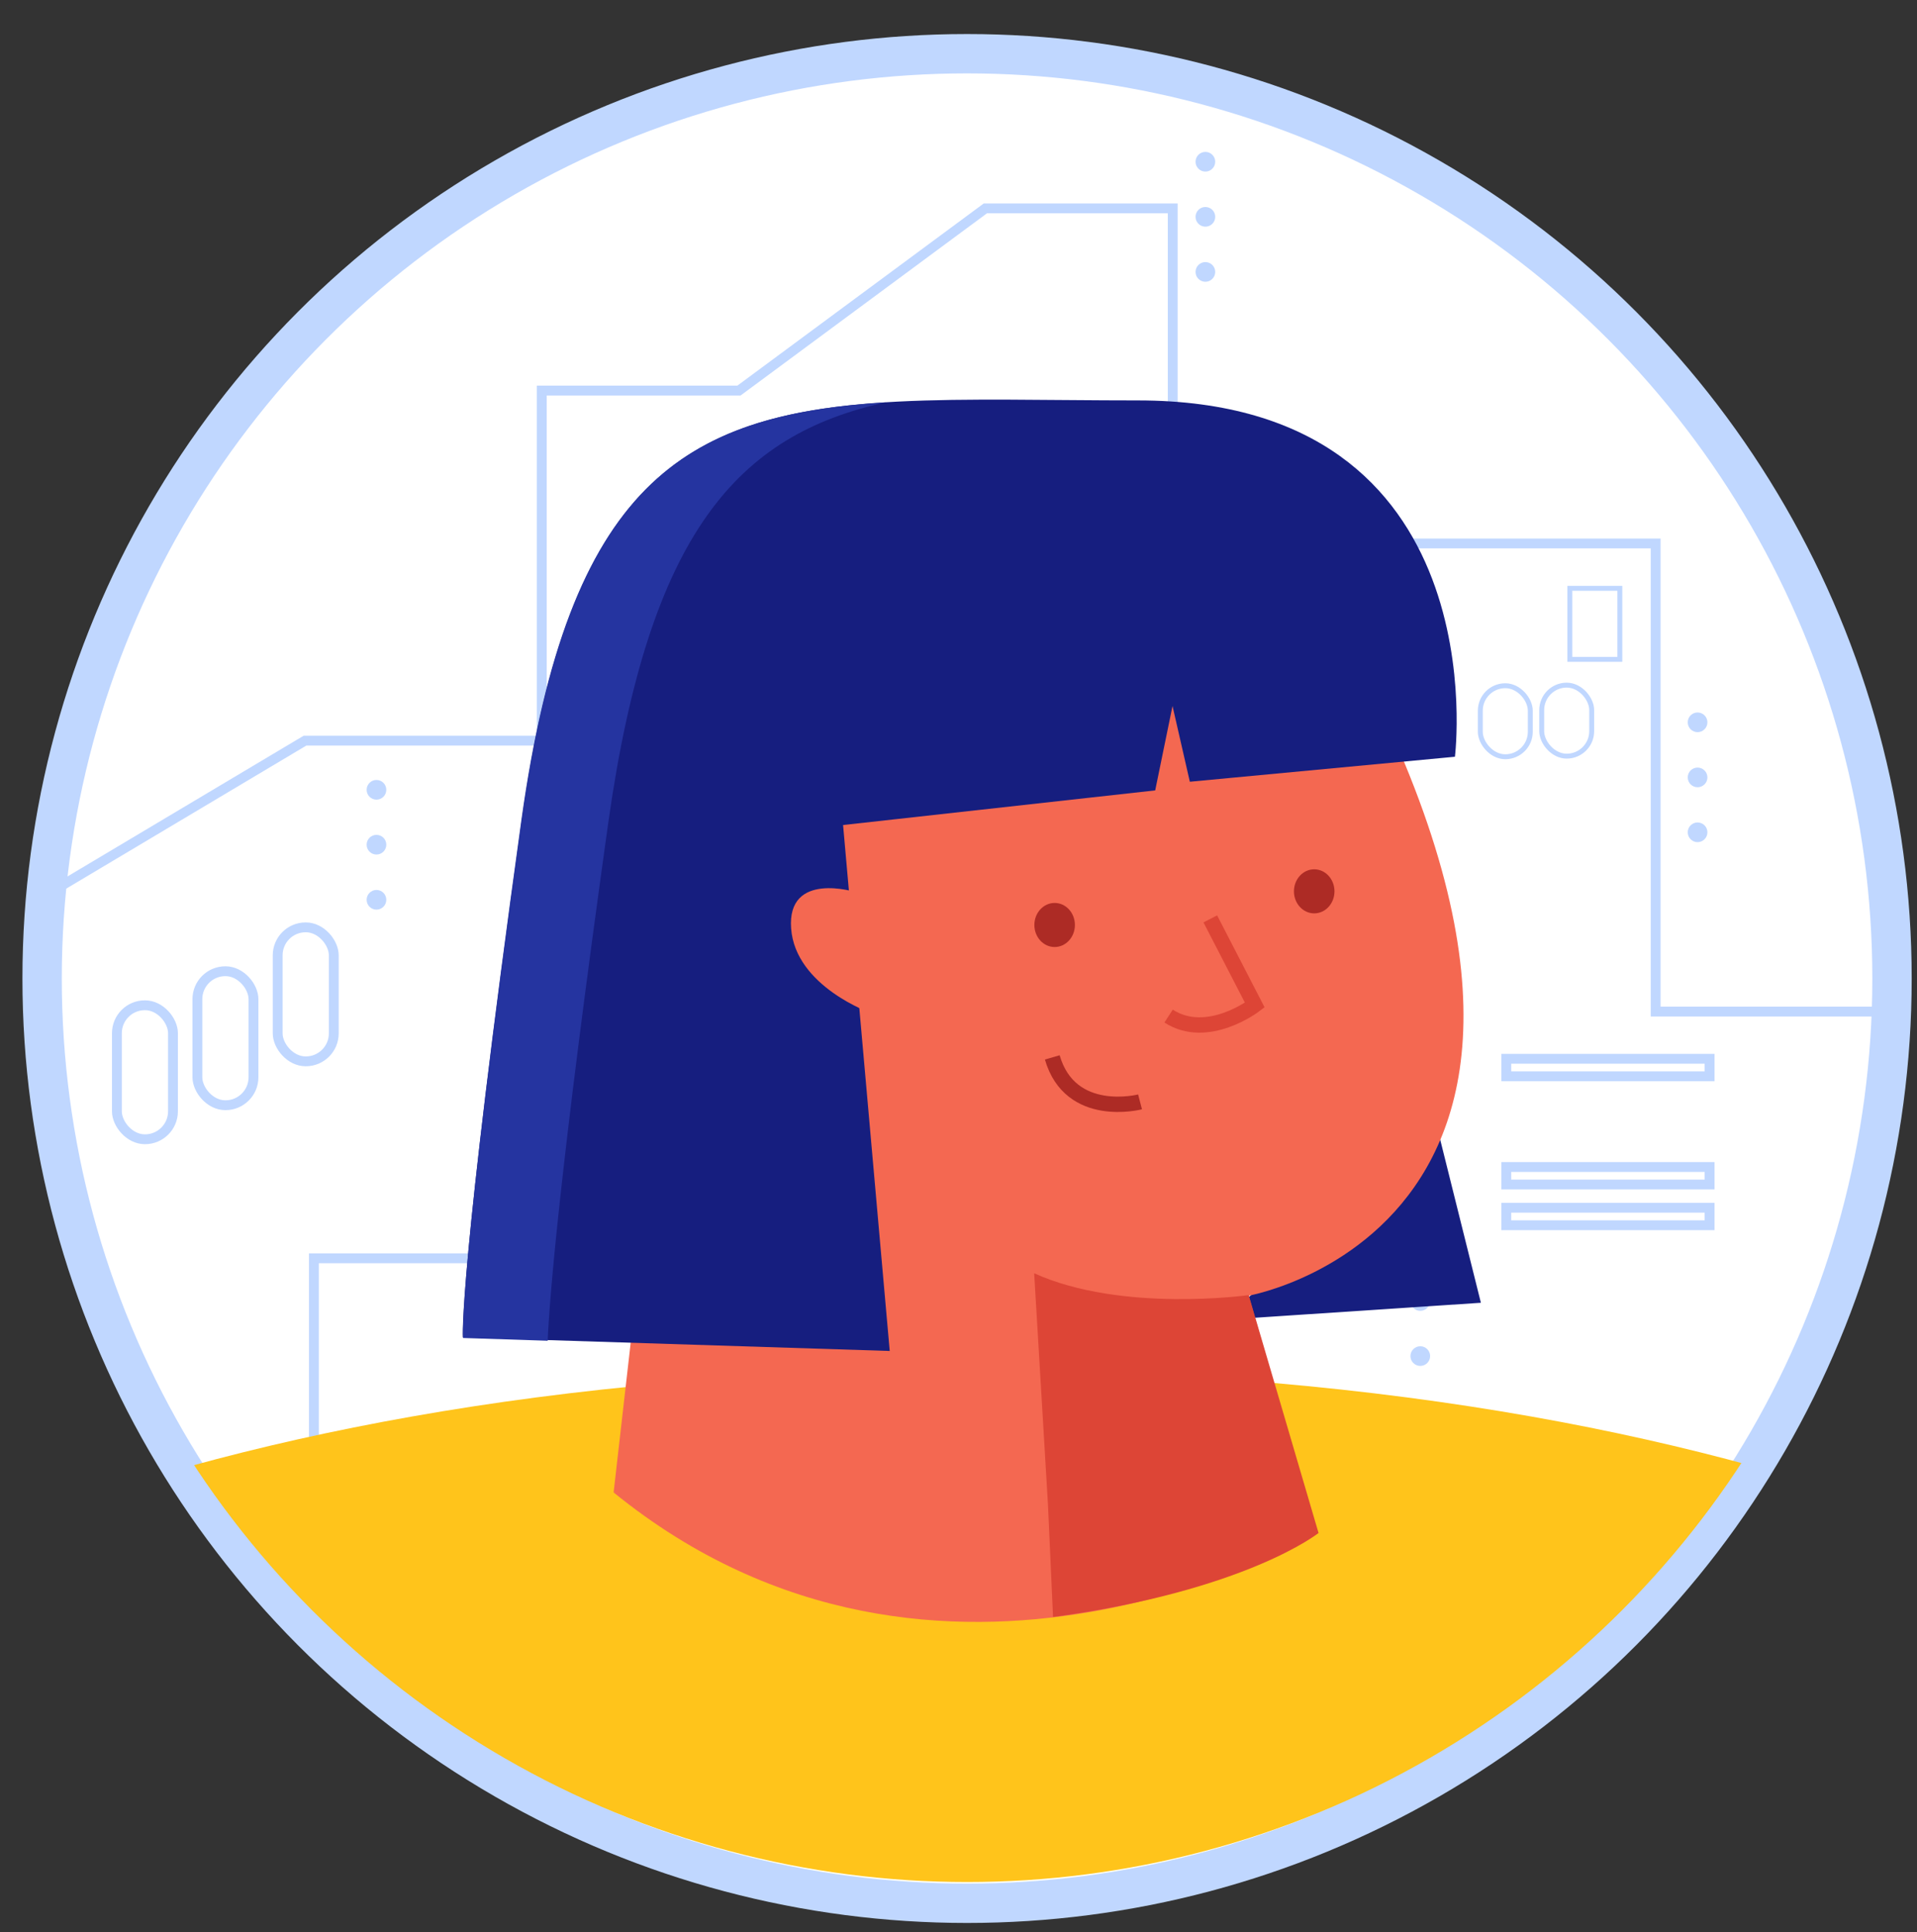 <svg id="Layer_1" data-name="Layer 1" xmlns="http://www.w3.org/2000/svg" xmlns:xlink="http://www.w3.org/1999/xlink" viewBox="0 0 97.41 98.2"><rect x="0" y="0" width="97.41" height="98.2" fill="#333333" stroke="none"/><defs><style>.cls-1,.cls-13,.cls-14,.cls-3,.cls-7{fill:none;}.cls-2{fill:#fff;stroke-width:2px;}.cls-2,.cls-3,.cls-7{stroke:#c0d7ff;}.cls-13,.cls-14,.cls-2,.cls-3,.cls-7{stroke-miterlimit:10;}.cls-3{stroke-width:0.5px;}.cls-4{clip-path:url(#clip-path);}.cls-5{fill:#ffc41b;}.cls-6{fill:#f46851;}.cls-7{stroke-width:0.25px;}.cls-8{fill:#c0d7ff;}.cls-9{clip-path:url(#clip-path-2);}.cls-10{fill:#161966;}.cls-11{fill:#161e7f;}.cls-12{fill:#ad2b25;}.cls-13{stroke:#dd4536;}.cls-13,.cls-14{stroke-width:0.78px;}.cls-14{stroke:#ad2b25;}.cls-15{fill:#2534a0;}.cls-16{fill:#dd4536;}</style><clipPath id="clip-path"><circle class="cls-1" cx="49.14" cy="48.65" r="47"/></clipPath><clipPath id="clip-path-2"><circle class="cls-1" cx="-53.84" cy="48.65" r="47"/></clipPath></defs><title>profile</title><circle class="cls-2" cx="49.14" cy="49.73" r="47"/><polyline class="cls-3" points="15.95 73.77 15.95 63.95 36.55 63.95"/><polyline class="cls-3" points="2.48 45.4 15.5 37.64 27.53 37.64 27.53 19.85 37.55 19.85 50.07 10.59 59.59 10.59 59.59 27.62 84.13 27.62 84.13 51.41 96.14 51.41"/><g class="cls-4"><path class="cls-5" d="M49.1,69.63h.54c42.74.12,64.25,14.07,69.67,21.07v5H-20.56v-5C-15.14,83.7,6.36,69.75,49.1,69.63Z"/></g><path class="cls-6" d="M67,77.91S47.78,89.34,31.18,75.85C31.18,75.85,55.35,73.27,67,77.91Z"/><rect class="cls-7" x="79.77" y="29.9" width="2.54" height="3.61"/><rect class="cls-7" x="75.22" y="34.85" width="2.54" height="3.61" rx="1.27" ry="1.27"/><rect class="cls-7" x="78.34" y="34.82" width="2.54" height="3.61" rx="1.27" ry="1.27"/><rect class="cls-3" x="76.54" y="53.81" width="10.33" height="0.89"/><rect class="cls-3" x="76.54" y="59.31" width="10.33" height="0.89"/><rect class="cls-3" x="76.54" y="61.38" width="10.33" height="0.89"/><circle class="cls-8" cx="86.26" cy="36.71" r="0.5"/><circle class="cls-8" cx="86.26" cy="39.51" r="0.5"/><circle class="cls-8" cx="86.26" cy="42.3" r="0.5"/><circle class="cls-8" cx="61.25" cy="8.22" r="0.5"/><circle class="cls-8" cx="61.25" cy="11.02" r="0.5"/><circle class="cls-8" cx="61.25" cy="13.82" r="0.5"/><circle class="cls-8" cx="19.13" cy="40.14" r="0.5"/><circle class="cls-8" cx="19.13" cy="42.93" r="0.5"/><circle class="cls-8" cx="19.13" cy="45.73" r="0.5"/><circle class="cls-8" cx="72.17" cy="63.32" r="0.5"/><circle class="cls-8" cx="72.17" cy="66.12" r="0.5"/><circle class="cls-8" cx="72.17" cy="68.92" r="0.5"/><rect class="cls-3" x="5.94" y="51.09" width="2.85" height="6.81" rx="1.42" ry="1.42"/><rect class="cls-3" x="10.03" y="49.36" width="2.85" height="6.81" rx="1.42" ry="1.42"/><rect class="cls-3" x="14.11" y="47.13" width="2.85" height="6.81" rx="1.42" ry="1.42"/><g class="cls-9"><path class="cls-10" d="M-53.88,69.63h.54c42.74.12,64.25,14.07,69.67,21.07v5H-123.54v-5C-118.13,83.7-96.62,69.75-53.88,69.63Z"/></g><polygon class="cls-11" points="73.08 57.51 75.25 66.21 62.13 67.08 73.08 57.51"/><path class="cls-6" d="M64.68,26.22,36.56,28.67,31.18,75.85l35.7,2-3.43-12S87.17,61.67,64.68,26.22Z"/><ellipse class="cls-12" cx="66.78" cy="45.3" rx="1.03" ry="1.12"/><ellipse class="cls-12" cx="53.59" cy="47.01" rx="1.03" ry="1.12"/><path class="cls-13" d="M61.5,46.7l2.26,4.38s-2.4,1.84-4.38.56"/><path class="cls-14" d="M57.93,56s-3.54.92-4.46-2.26"/><path class="cls-11" d="M42.84,41.93,58.7,40.17l.88-4.29.88,3.85,13.47-1.27S76.2,20.35,57.82,20.35s-28.06-1.94-31.3,21.28-3,26.34-3,26.34l21.69.69Z"/><path class="cls-15" d="M30.92,41.73C33,27.06,37.49,22.1,45,20.45c-10.25.64-16.11,4.1-18.5,21.18C23.26,65,23.53,68,23.53,68l4.3.14C27.92,66.08,28.39,59.8,30.92,41.73Z"/><path class="cls-16" d="M63.45,65.82,67,77.91s-3.65,2.93-13.49,4.27l-.26-5.73-.7-11.74C57,66.73,63.45,65.82,63.45,65.82Z"/><path class="cls-6" d="M43.48,45.34s-3.5-1.1-3.28,1.85,4.07,4.3,4.07,4.3Z"/></svg>